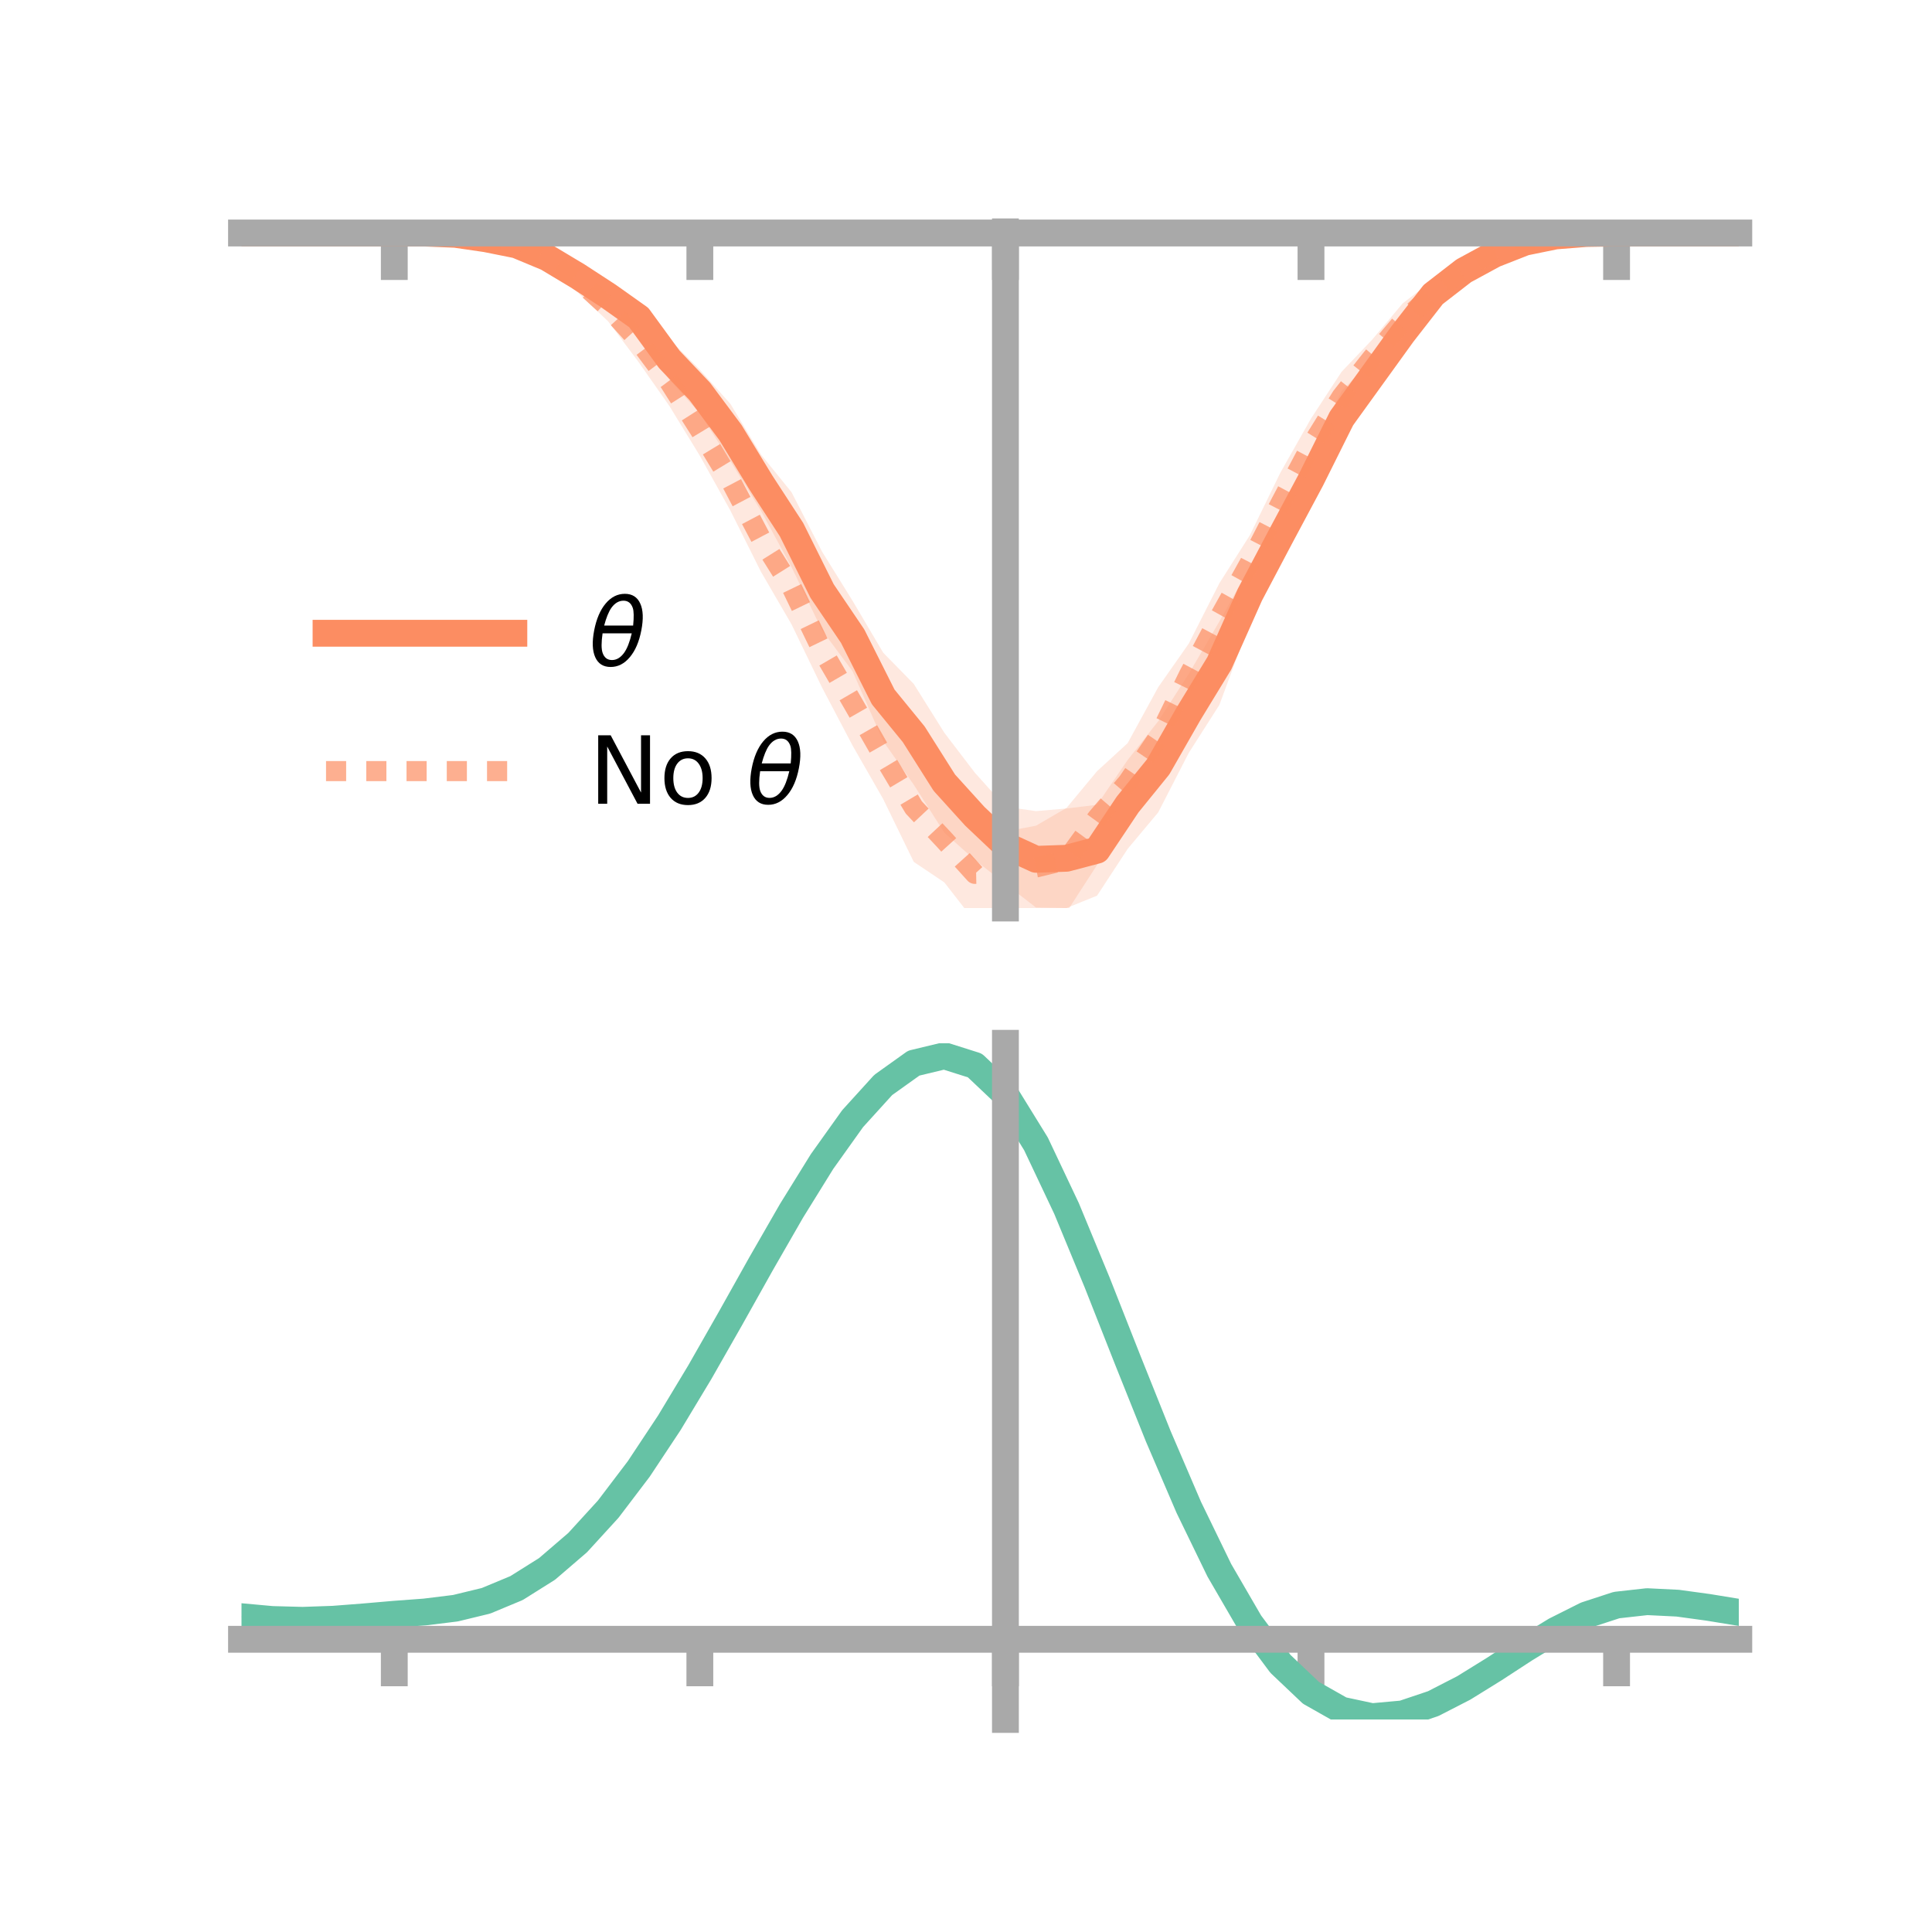 <?xml version="1.0" encoding="utf-8" standalone="no"?>
<!DOCTYPE svg PUBLIC "-//W3C//DTD SVG 1.1//EN"
  "http://www.w3.org/Graphics/SVG/1.1/DTD/svg11.dtd">
<!-- Created with matplotlib (https://matplotlib.org/) -->
<svg height="144pt" version="1.1" viewBox="0 0 144 144" width="144pt" xmlns="http://www.w3.org/2000/svg" xmlns:xlink="http://www.w3.org/1999/xlink">
 <defs>
  <style type="text/css">*{stroke-linecap:butt;stroke-linejoin:round;}</style>
 </defs>
 <g id="figure_1">
  <g id="patch_1">
   <path d="M 0 144 
L 144 144 
L 144 0 
L 0 0 
z
" style="fill:none;"/>
  </g>
  <g id="axes_1">
   <g id="patch_2">
    <path d="M 18 67.68 
L 129.6 67.68 
L 129.6 17.28 
L 18 17.28 
z
" style="fill:none;"/>
   </g>
   <g id="PolyCollection_1">
    <path clip-path="url(#pe2fea7852e)" d="M 18 17.365 
L 18 17.365 
L 20.278 17.365 
L 22.555 17.365 
L 24.833 17.365 
L 27.11 17.365 
L 29.388 17.365 
L 31.665 17.308 
L 33.943 17.28 
L 36.22 17.506 
L 38.498 17.734 
L 40.776 18.616 
L 43.053 19.691 
L 45.331 21.088 
L 47.608 22.555 
L 49.886 25.279 
L 52.163 27.557 
L 54.441 30.105 
L 56.718 33.876 
L 58.996 36.686 
L 61.273 41.117 
L 63.551 44.79 
L 65.829 48.649 
L 68.106 50.975 
L 70.384 54.612 
L 72.661 57.594 
L 74.939 60.13 
L 77.216 60.456 
L 79.494 60.26 
L 81.771 59.984 
L 84.049 56.646 
L 86.327 53.756 
L 88.604 50.227 
L 90.882 46.326 
L 93.159 42.259 
L 95.437 37.947 
L 97.714 33.807 
L 99.992 29.154 
L 102.269 26.813 
L 104.547 23.726 
L 106.824 20.874 
L 109.102 19.403 
L 111.38 18.343 
L 113.657 17.648 
L 115.935 17.417 
L 118.212 17.334 
L 120.49 17.365 
L 122.767 17.365 
L 125.045 17.365 
L 127.322 17.365 
L 129.6 17.365 
L 129.6 17.365 
L 129.6 17.365 
L 127.322 17.365 
L 125.045 17.365 
L 122.767 17.365 
L 120.49 17.366 
L 118.212 17.477 
L 115.935 17.757 
L 113.657 18.458 
L 111.38 19.551 
L 109.102 20.964 
L 106.824 23.022 
L 104.547 26.016 
L 102.269 29.24 
L 99.992 33.209 
L 97.714 37.696 
L 95.437 42.077 
L 93.159 46.395 
L 90.882 52.547 
L 88.604 56.115 
L 86.327 60.549 
L 84.049 63.272 
L 81.771 66.755 
L 79.494 67.68 
L 77.216 67.641 
L 74.939 65.876 
L 72.661 64.099 
L 70.384 62.059 
L 68.106 58.489 
L 65.829 55.242 
L 63.551 50.04 
L 61.273 46.982 
L 58.996 42.266 
L 56.718 38.074 
L 54.441 34.37 
L 52.163 30.805 
L 49.886 28.291 
L 47.608 24.777 
L 45.331 23.012 
L 43.053 21.441 
L 40.776 19.784 
L 38.498 18.771 
L 36.22 18.087 
L 33.943 17.648 
L 31.665 17.436 
L 29.388 17.365 
L 27.11 17.365 
L 24.833 17.365 
L 22.555 17.365 
L 20.278 17.365 
L 18 17.365 
z
" style="fill:#fc8d62;fill-opacity:0.2;"/>
   </g>
   <g id="PolyCollection_2">
    <path clip-path="url(#pe2fea7852e)" d="M 18 17.365 
L 18 17.365 
L 20.278 17.365 
L 22.555 17.365 
L 24.833 17.365 
L 27.11 17.365 
L 29.388 17.365 
L 31.665 17.328 
L 33.943 17.245 
L 36.22 17.442 
L 38.498 17.805 
L 40.776 18.602 
L 43.053 19.854 
L 45.331 21.851 
L 47.608 23.823 
L 49.886 26.675 
L 52.163 30.133 
L 54.441 33.57 
L 56.718 37.64 
L 58.996 40.99 
L 61.273 45.683 
L 63.551 49.176 
L 65.829 53.15 
L 68.106 56.116 
L 70.384 59.452 
L 72.661 61.565 
L 74.939 61.974 
L 77.216 61.543 
L 79.494 60.216 
L 81.771 57.476 
L 84.049 55.389 
L 86.327 51.219 
L 88.604 47.97 
L 90.882 43.474 
L 93.159 39.891 
L 95.437 35.221 
L 97.714 31.199 
L 99.992 27.714 
L 102.269 25.321 
L 104.547 22.613 
L 106.824 20.857 
L 109.102 19.214 
L 111.38 18.113 
L 113.657 17.697 
L 115.935 17.379 
L 118.212 17.337 
L 120.49 17.358 
L 122.767 17.365 
L 125.045 17.365 
L 127.322 17.365 
L 129.6 17.365 
L 129.6 17.365 
L 129.6 17.365 
L 127.322 17.365 
L 125.045 17.365 
L 122.767 17.366 
L 120.49 17.376 
L 118.212 17.452 
L 115.935 17.829 
L 113.657 18.32 
L 111.38 19.38 
L 109.102 20.847 
L 106.824 22.915 
L 104.547 25.335 
L 102.269 28.032 
L 99.992 31.422 
L 97.714 35.271 
L 95.437 39.824 
L 93.159 43.991 
L 90.882 48.576 
L 88.604 52.663 
L 86.327 58.728 
L 84.049 61.238 
L 81.771 64.464 
L 79.494 67.989 
L 77.216 67.765 
L 74.939 68.198 
L 72.661 68.694 
L 70.384 65.768 
L 68.106 64.239 
L 65.829 59.559 
L 63.551 55.58 
L 61.273 51.248 
L 58.996 46.535 
L 56.718 42.617 
L 54.441 38.058 
L 52.163 33.97 
L 49.886 30.251 
L 47.608 27.002 
L 45.331 23.958 
L 43.053 21.792 
L 40.776 20.001 
L 38.498 19.022 
L 36.22 18.088 
L 33.943 17.657 
L 31.665 17.429 
L 29.388 17.366 
L 27.11 17.365 
L 24.833 17.365 
L 22.555 17.365 
L 20.278 17.365 
L 18 17.365 
z
" style="fill:#fc8d62;fill-opacity:0.2;"/>
   </g>
   <g id="matplotlib.axis_1">
    <g id="xtick_1">
     <g id="line2d_1">
      <defs>
       <path d="M 0 0 
L 0 3.5 
" id="m344a1f3a76" style="stroke:#a9a9a9;stroke-width:2;"/>
      </defs>
      <g>
       <use style="fill:#a9a9a9;stroke:#a9a9a9;stroke-width:2;" x="29.388" xlink:href="#m344a1f3a76" y="17.365"/>
      </g>
     </g>
    </g>
    <g id="xtick_2">
     <g id="line2d_2">
      <g>
       <use style="fill:#a9a9a9;stroke:#a9a9a9;stroke-width:2;" x="52.163" xlink:href="#m344a1f3a76" y="17.365"/>
      </g>
     </g>
    </g>
    <g id="xtick_3">
     <g id="line2d_3">
      <g>
       <use style="fill:#a9a9a9;stroke:#a9a9a9;stroke-width:2;" x="74.939" xlink:href="#m344a1f3a76" y="17.365"/>
      </g>
     </g>
    </g>
    <g id="xtick_4">
     <g id="line2d_4">
      <g>
       <use style="fill:#a9a9a9;stroke:#a9a9a9;stroke-width:2;" x="97.714" xlink:href="#m344a1f3a76" y="17.365"/>
      </g>
     </g>
    </g>
    <g id="xtick_5">
     <g id="line2d_5">
      <g>
       <use style="fill:#a9a9a9;stroke:#a9a9a9;stroke-width:2;" x="120.49" xlink:href="#m344a1f3a76" y="17.365"/>
      </g>
     </g>
    </g>
   </g>
   <g id="matplotlib.axis_2"/>
   <g id="line2d_6">
    <path clip-path="url(#pe2fea7852e)" d="M 18 17.365 
L 20.278 17.365 
L 22.555 17.365 
L 24.833 17.365 
L 27.11 17.365 
L 29.388 17.365 
L 31.665 17.372 
L 33.943 17.464 
L 36.22 17.797 
L 38.498 18.253 
L 40.776 19.2 
L 43.053 20.566 
L 45.331 22.05 
L 47.608 23.666 
L 49.886 26.785 
L 52.163 29.181 
L 54.441 32.237 
L 56.718 35.975 
L 58.996 39.476 
L 61.273 44.05 
L 63.551 47.415 
L 65.829 51.945 
L 68.106 54.732 
L 70.384 58.335 
L 72.661 60.846 
L 74.939 63.003 
L 77.216 64.049 
L 79.494 63.97 
L 81.771 63.369 
L 84.049 59.959 
L 86.327 57.152 
L 88.604 53.171 
L 90.882 49.436 
L 93.159 44.327 
L 95.437 40.012 
L 97.714 35.752 
L 99.992 31.181 
L 102.269 28.027 
L 104.547 24.871 
L 106.824 21.948 
L 109.102 20.184 
L 111.38 18.947 
L 113.657 18.053 
L 115.935 17.587 
L 118.212 17.405 
L 120.49 17.366 
L 122.767 17.365 
L 125.045 17.365 
L 127.322 17.365 
L 129.6 17.365 
" style="fill:none;stroke:#fc8d62;stroke-linecap:square;stroke-width:2;"/>
   </g>
   <g id="line2d_7">
    <path clip-path="url(#pe2fea7852e)" d="M 18 17.365 
L 20.278 17.365 
L 22.555 17.365 
L 24.833 17.365 
L 27.11 17.365 
L 29.388 17.365 
L 31.665 17.378 
L 33.943 17.451 
L 36.22 17.765 
L 38.498 18.414 
L 40.776 19.301 
L 43.053 20.823 
L 45.331 22.905 
L 47.608 25.412 
L 49.886 28.463 
L 52.163 32.051 
L 54.441 35.814 
L 56.718 40.129 
L 58.996 43.762 
L 61.273 48.466 
L 63.551 52.378 
L 65.829 56.354 
L 68.106 60.178 
L 70.384 62.61 
L 72.661 65.13 
L 74.939 65.086 
L 77.216 64.654 
L 79.494 64.102 
L 81.771 60.97 
L 84.049 58.314 
L 86.327 54.974 
L 88.604 50.317 
L 90.882 46.025 
L 93.159 41.941 
L 95.437 37.523 
L 97.714 33.235 
L 99.992 29.568 
L 102.269 26.677 
L 104.547 23.974 
L 106.824 21.886 
L 109.102 20.031 
L 111.38 18.746 
L 113.657 18.009 
L 115.935 17.604 
L 118.212 17.395 
L 120.49 17.367 
L 122.767 17.365 
L 125.045 17.365 
L 127.322 17.365 
L 129.6 17.365 
" style="fill:none;stroke:#fc8d62;stroke-dasharray:1.5,1.5;stroke-dashoffset:0;stroke-opacity:0.7;stroke-width:1.5;"/>
   </g>
   <g id="patch_3">
    <path d="M 74.939 67.68 
L 74.939 17.28 
" style="fill:none;stroke:#a9a9a9;stroke-linecap:square;stroke-linejoin:miter;stroke-width:2;"/>
   </g>
   <g id="patch_4">
    <path d="M 129.6 67.68 
L 129.6 17.28 
" style="fill:none;"/>
   </g>
   <g id="patch_5">
    <path d="M 18 17.365 
L 129.6 17.365 
" style="fill:none;stroke:#a9a9a9;stroke-linecap:square;stroke-linejoin:miter;stroke-width:2;"/>
   </g>
   <g id="patch_6">
    <path d="M 18 17.28 
L 129.6 17.28 
" style="fill:none;"/>
   </g>
   <g id="legend_1">
    <g id="line2d_8">
     <path d="M 24.3 47.2 
L 38.3 47.2 
" style="fill:none;stroke:#fc8d62;stroke-linecap:square;stroke-width:2;"/>
    </g>
    <g id="line2d_9"/>
    <g id="text_1">
     <!-- $\theta$ -->
     <g transform="translate(43.9 49.65)scale(0.07 -0.07)">
      <defs>
       <path d="M 45.516 34.672 
L 14.453 34.672 
Q 12.359 20.062 14.5 13.875 
Q 17.188 6.25 24.469 6.25 
Q 31.781 6.25 37.359 13.922 
Q 42.234 20.656 45.516 34.672 
z
M 47.016 42.969 
Q 48.344 56.844 46.625 61.719 
Q 43.953 69.438 36.766 69.438 
Q 29.297 69.438 23.828 61.812 
Q 19.531 55.672 16.156 42.969 
z
M 38.188 76.766 
Q 49.906 76.766 54.594 66.406 
Q 59.281 56.109 55.719 37.844 
Q 52.203 19.625 43.453 9.281 
Q 34.766 -1.125 23.047 -1.125 
Q 11.281 -1.125 6.641 9.281 
Q 2 19.625 5.516 37.844 
Q 9.078 56.109 17.719 66.406 
Q 26.422 76.766 38.188 76.766 
z
" id="DejaVuSans-Oblique-952"/>
      </defs>
      <use transform="translate(0 0.234)" xlink:href="#DejaVuSans-Oblique-952"/>
     </g>
    </g>
    <g id="line2d_10">
     <path d="M 24.3 57.474 
L 38.3 57.474 
" style="fill:none;stroke:#fc8d62;stroke-dasharray:1.5,1.5;stroke-dashoffset:0;stroke-opacity:0.7;stroke-width:1.5;"/>
    </g>
    <g id="line2d_11"/>
    <g id="text_2">
     <!-- No $\theta$ -->
     <g transform="translate(43.9 59.924)scale(0.07 -0.07)">
      <defs>
       <path d="M 9.812 72.906 
L 23.094 72.906 
L 55.422 11.922 
L 55.422 72.906 
L 64.984 72.906 
L 64.984 0 
L 51.703 0 
L 19.391 60.984 
L 19.391 0 
L 9.812 0 
z
" id="DejaVuSans-78"/>
       <path d="M 30.609 48.391 
Q 23.391 48.391 19.188 42.75 
Q 14.984 37.109 14.984 27.297 
Q 14.984 17.484 19.156 11.844 
Q 23.344 6.203 30.609 6.203 
Q 37.797 6.203 41.984 11.859 
Q 46.188 17.531 46.188 27.297 
Q 46.188 37.016 41.984 42.703 
Q 37.797 48.391 30.609 48.391 
z
M 30.609 56 
Q 42.328 56 49.016 48.375 
Q 55.719 40.766 55.719 27.297 
Q 55.719 13.875 49.016 6.219 
Q 42.328 -1.422 30.609 -1.422 
Q 18.844 -1.422 12.172 6.219 
Q 5.516 13.875 5.516 27.297 
Q 5.516 40.766 12.172 48.375 
Q 18.844 56 30.609 56 
z
" id="DejaVuSans-111"/>
       <path id="DejaVuSans-32"/>
      </defs>
      <use transform="translate(0 0.234)" xlink:href="#DejaVuSans-78"/>
      <use transform="translate(74.805 0.234)" xlink:href="#DejaVuSans-111"/>
      <use transform="translate(135.986 0.234)" xlink:href="#DejaVuSans-32"/>
      <use transform="translate(167.773 0.234)" xlink:href="#DejaVuSans-Oblique-952"/>
     </g>
    </g>
   </g>
  </g>
  <g id="axes_2">
   <g id="patch_7">
    <path d="M 18 128.16 
L 129.6 128.16 
L 129.6 77.76 
L 18 77.76 
z
" style="fill:none;"/>
   </g>
   <g id="PolyCollection_3">
    <path clip-path="url(#p285b5e6670)" d="M 18 120.541 
L 18 120.458 
L 20.278 120.676 
L 22.555 120.738 
L 24.833 120.653 
L 27.11 120.468 
L 29.388 120.263 
L 31.665 120.089 
L 33.943 119.804 
L 36.22 119.245 
L 38.498 118.287 
L 40.776 116.836 
L 43.053 114.841 
L 45.331 112.294 
L 47.608 109.227 
L 49.886 105.708 
L 52.163 101.838 
L 54.441 97.747 
L 56.718 93.59 
L 58.996 89.54 
L 61.273 85.787 
L 63.551 82.531 
L 65.829 79.973 
L 68.106 78.317 
L 70.384 77.76 
L 72.661 78.492 
L 74.939 80.681 
L 77.216 84.42 
L 79.494 89.305 
L 81.771 94.887 
L 84.049 100.748 
L 86.327 106.523 
L 88.604 111.911 
L 90.882 116.679 
L 93.159 120.662 
L 95.437 123.763 
L 97.714 125.949 
L 99.992 127.25 
L 102.269 127.743 
L 104.547 127.542 
L 106.824 126.788 
L 109.102 125.636 
L 111.38 124.248 
L 113.657 122.79 
L 115.935 121.419 
L 118.212 120.29 
L 120.49 119.552 
L 122.767 119.3 
L 125.045 119.417 
L 127.322 119.737 
L 129.6 120.121 
L 129.6 120.228 
L 129.6 120.228 
L 127.322 119.868 
L 125.045 119.565 
L 122.767 119.458 
L 120.49 119.714 
L 118.212 120.463 
L 115.935 121.621 
L 113.657 123.036 
L 111.38 124.546 
L 109.102 125.98 
L 106.824 127.168 
L 104.547 127.946 
L 102.269 128.16 
L 99.992 127.679 
L 97.714 126.403 
L 95.437 124.269 
L 93.159 121.258 
L 90.882 117.4 
L 88.604 112.785 
L 86.327 107.565 
L 84.049 101.963 
L 81.771 96.272 
L 79.494 90.846 
L 77.216 86.095 
L 74.939 82.458 
L 72.661 80.334 
L 70.384 79.626 
L 68.106 80.165 
L 65.829 81.762 
L 63.551 84.224 
L 61.273 87.352 
L 58.996 90.95 
L 56.718 94.826 
L 54.441 98.799 
L 52.163 102.703 
L 49.886 106.394 
L 47.608 109.75 
L 45.331 112.678 
L 43.053 115.117 
L 40.776 117.037 
L 38.498 118.446 
L 36.22 119.385 
L 33.943 119.931 
L 31.665 120.207 
L 29.388 120.371 
L 27.11 120.56 
L 24.833 120.727 
L 22.555 120.801 
L 20.278 120.741 
L 18 120.541 
z
" style="fill:#66c2a5;fill-opacity:0.2;"/>
   </g>
   <g id="matplotlib.axis_3">
    <g id="xtick_6">
     <g id="line2d_12">
      <g>
       <use style="fill:#a9a9a9;stroke:#a9a9a9;stroke-width:2;" x="29.388" xlink:href="#m344a1f3a76" y="122.182"/>
      </g>
     </g>
    </g>
    <g id="xtick_7">
     <g id="line2d_13">
      <g>
       <use style="fill:#a9a9a9;stroke:#a9a9a9;stroke-width:2;" x="52.163" xlink:href="#m344a1f3a76" y="122.182"/>
      </g>
     </g>
    </g>
    <g id="xtick_8">
     <g id="line2d_14">
      <g>
       <use style="fill:#a9a9a9;stroke:#a9a9a9;stroke-width:2;" x="74.939" xlink:href="#m344a1f3a76" y="122.182"/>
      </g>
     </g>
    </g>
    <g id="xtick_9">
     <g id="line2d_15">
      <g>
       <use style="fill:#a9a9a9;stroke:#a9a9a9;stroke-width:2;" x="97.714" xlink:href="#m344a1f3a76" y="122.182"/>
      </g>
     </g>
    </g>
    <g id="xtick_10">
     <g id="line2d_16">
      <g>
       <use style="fill:#a9a9a9;stroke:#a9a9a9;stroke-width:2;" x="120.49" xlink:href="#m344a1f3a76" y="122.182"/>
      </g>
     </g>
    </g>
   </g>
   <g id="matplotlib.axis_4"/>
   <g id="line2d_17">
    <path clip-path="url(#p285b5e6670)" d="M 18 120.5 
L 20.278 120.708 
L 22.555 120.769 
L 24.833 120.69 
L 27.11 120.514 
L 29.388 120.317 
L 31.665 120.148 
L 33.943 119.867 
L 36.22 119.315 
L 38.498 118.367 
L 40.776 116.936 
L 43.053 114.979 
L 45.331 112.486 
L 47.608 109.488 
L 49.886 106.051 
L 52.163 102.271 
L 54.441 98.273 
L 56.718 94.208 
L 58.996 90.245 
L 61.273 86.57 
L 63.551 83.377 
L 65.829 80.868 
L 68.106 79.241 
L 70.384 78.693 
L 72.661 79.413 
L 74.939 81.57 
L 77.216 85.257 
L 79.494 90.075 
L 81.771 95.579 
L 84.049 101.356 
L 86.327 107.044 
L 88.604 112.348 
L 90.882 117.04 
L 93.159 120.96 
L 95.437 124.016 
L 97.714 126.176 
L 99.992 127.465 
L 102.269 127.951 
L 104.547 127.744 
L 106.824 126.978 
L 109.102 125.808 
L 111.38 124.397 
L 113.657 122.913 
L 115.935 121.52 
L 118.212 120.377 
L 120.49 119.633 
L 122.767 119.379 
L 125.045 119.491 
L 127.322 119.803 
L 129.6 120.175 
" style="fill:none;stroke:#66c2a5;stroke-linecap:square;stroke-width:2;"/>
   </g>
   <g id="patch_8">
    <path d="M 74.939 128.16 
L 74.939 77.76 
" style="fill:none;stroke:#a9a9a9;stroke-linecap:square;stroke-linejoin:miter;stroke-width:2;"/>
   </g>
   <g id="patch_9">
    <path d="M 129.6 128.16 
L 129.6 77.76 
" style="fill:none;"/>
   </g>
   <g id="patch_10">
    <path d="M 18 122.182 
L 129.6 122.182 
" style="fill:none;stroke:#a9a9a9;stroke-linecap:square;stroke-linejoin:miter;stroke-width:2;"/>
   </g>
   <g id="patch_11">
    <path d="M 18 77.76 
L 129.6 77.76 
" style="fill:none;"/>
   </g>
  </g>
 </g>
 <defs>
  <clipPath id="pe2fea7852e">
   <rect height="50.4" width="111.6" x="18" y="17.28"/>
  </clipPath>
  <clipPath id="p285b5e6670">
   <rect height="50.4" width="111.6" x="18" y="77.76"/>
  </clipPath>
 </defs>
</svg>
